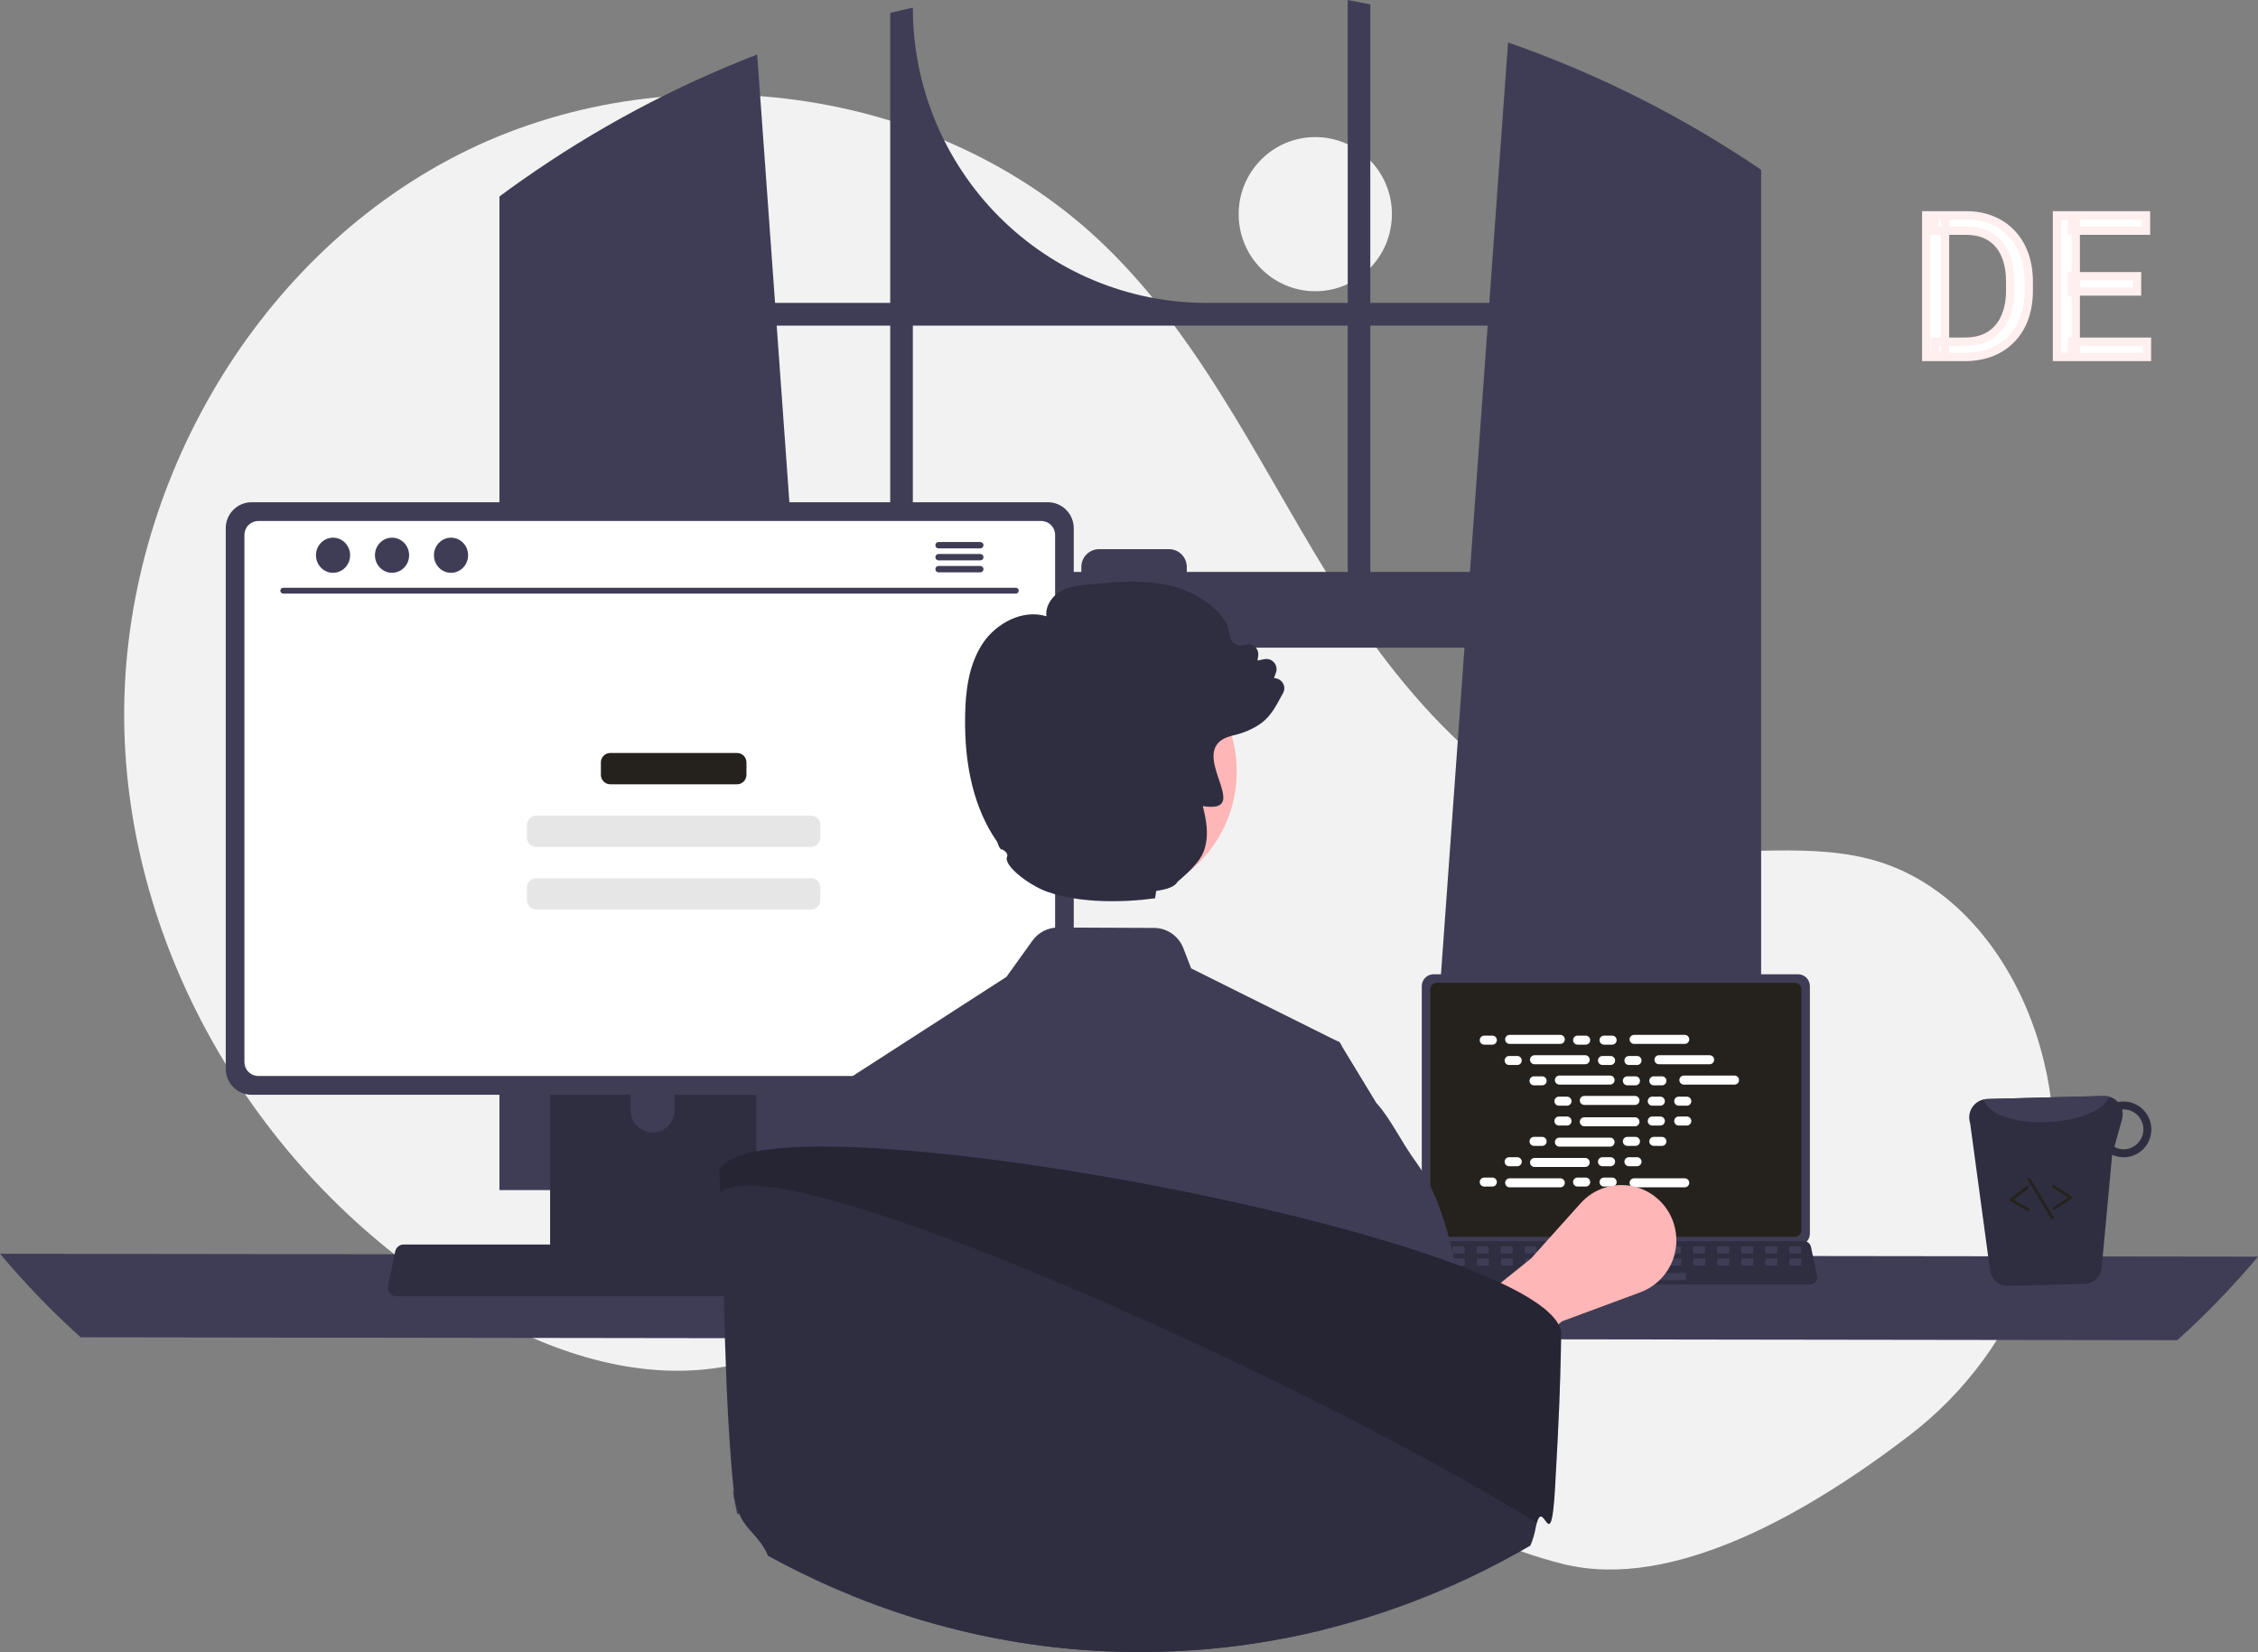 <svg width="544" height="398" viewBox="0 0 544 398" fill="none" xmlns="http://www.w3.org/2000/svg">
<rect x="0" y="0" width="544" height="398" fill="#808080" stroke="none"/>
<g clip-path="url(#clip0_185_283)">
<path d="M316.879 70.163C327.075 70.163 335.34 61.849 335.34 51.593C335.34 41.337 327.075 33.023 316.879 33.023C306.684 33.023 298.418 41.337 298.418 51.593C298.418 61.849 306.684 70.163 316.879 70.163Z" fill="#F2F2F2"/>
<path d="M460.084 345.765C487.524 324.741 500.63 289.412 492.425 255.711C492.221 254.873 492.006 254.038 491.779 253.204C486.34 233.2 472.882 214.187 453.269 207.795C436.8 202.428 418.824 206.555 401.643 204.421C367.916 200.231 341.768 172.78 323.37 144.039C304.972 115.297 290.832 83.125 266.384 59.381C226.087 20.242 160.351 11.815 110.388 37.292C60.425 62.768 28.599 119.29 29.956 175.621C31.314 231.953 64.558 285.809 112.837 314.384C130.572 324.881 151.085 332.317 171.5 329.715C189.214 327.457 205.308 317.883 222.939 315.04C250.657 310.571 278.199 323.178 302.174 337.869C326.148 352.56 349.306 369.973 376.55 376.783C403.003 383.396 435.777 364.388 460.084 345.765Z" fill="#F2F2F2"/>
<path d="M420.66 38.475C420.058 38.071 419.45 37.689 418.848 37.299C401.461 26.113 382.824 17.025 363.323 10.224L358.801 72.971H330.136V1.064C328.332 0.689 326.513 0.334 324.695 0V72.971H290.63C271.877 72.971 253.892 65.477 240.632 52.138C227.371 38.799 219.922 20.707 219.922 1.843V1.843C218.096 2.24 216.285 2.664 214.473 3.116V72.971H186.728L182.42 13.138C162.38 20.869 143.355 31.036 125.768 43.413C125.464 43.621 125.159 43.837 124.862 44.045C123.334 45.123 121.827 46.222 120.327 47.335V286.716H202.097L200.652 266.582L192.701 156.033H352.821L344.87 266.582L343.425 286.716H424.29V40.895C423.087 40.074 421.877 39.267 420.66 38.475ZM214.473 137.777H191.388L187.122 78.451H214.473V137.777ZM324.695 137.777H285.922V136.601C285.922 136.036 285.811 135.477 285.596 134.955C285.381 134.433 285.065 133.959 284.668 133.56C284.27 133.16 283.798 132.844 283.279 132.628C282.76 132.413 282.204 132.302 281.642 132.303H264.786C264.225 132.303 263.669 132.414 263.15 132.63C262.632 132.846 262.161 133.162 261.764 133.562C261.367 133.961 261.053 134.435 260.838 134.956C260.623 135.478 260.513 136.037 260.513 136.601V137.777H219.922V78.451H324.695V137.777ZM330.136 137.777V78.451H358.407L354.141 137.777H330.136Z" fill="#3F3D56"/>
<path d="M0 302.045C6.006 309.204 12.503 315.932 19.442 322.18L524.558 322.875C531.497 316.628 537.994 309.9 544 302.741L0 302.045Z" fill="#3F3D56"/>
<path d="M342.536 237.574V297.18C342.536 297.94 342.836 298.668 343.37 299.205C343.904 299.742 344.628 300.044 345.383 300.045H433.193C433.948 300.044 434.672 299.742 435.206 299.205C435.74 298.668 436.041 297.94 436.041 297.18V237.574C436.039 236.815 435.739 236.087 435.205 235.551C434.671 235.015 433.948 234.713 433.193 234.712H345.383C344.629 234.713 343.906 235.015 343.372 235.551C342.838 236.087 342.537 236.815 342.536 237.574Z" fill="#3F3D56"/>
<path d="M344.596 238.315V296.445C344.596 296.85 344.757 297.24 345.042 297.526C345.328 297.813 345.714 297.975 346.118 297.976H432.462C432.866 297.975 433.253 297.813 433.538 297.526C433.823 297.24 433.984 296.85 433.984 296.445V238.315C433.984 237.909 433.824 237.519 433.539 237.232C433.253 236.944 432.866 236.782 432.462 236.781H346.118C345.714 236.782 345.327 236.944 345.041 237.232C344.756 237.519 344.596 237.909 344.596 238.315Z" fill="#25221D"/>
<path d="M340.699 308.805C340.86 309.008 341.064 309.171 341.297 309.283C341.53 309.395 341.785 309.453 342.043 309.452H436.066C436.324 309.451 436.577 309.393 436.809 309.282C437.041 309.17 437.246 309.008 437.408 308.807C437.57 308.607 437.685 308.372 437.746 308.12C437.806 307.869 437.81 307.607 437.758 307.354L436.298 300.38C436.238 300.096 436.107 299.831 435.919 299.61C435.731 299.39 435.491 299.22 435.221 299.116C435.025 299.039 434.817 298.999 434.607 299H343.497C343.286 298.999 343.078 299.039 342.883 299.116C342.612 299.22 342.372 299.39 342.184 299.61C341.996 299.831 341.866 300.096 341.805 300.38L340.346 307.354C340.294 307.607 340.299 307.869 340.36 308.12C340.421 308.371 340.537 308.605 340.699 308.805Z" fill="#2F2E41"/>
<path d="M431.381 302.003H433.601C433.788 302.003 433.939 301.851 433.939 301.664V300.595C433.939 300.407 433.788 300.255 433.601 300.255H431.381C431.194 300.255 431.043 300.407 431.043 300.595V301.664C431.043 301.851 431.194 302.003 431.381 302.003Z" fill="#3F3D56"/>
<path d="M425.589 302.003H427.81C427.996 302.003 428.147 301.851 428.147 301.664V300.595C428.147 300.407 427.996 300.255 427.81 300.255H425.589C425.403 300.255 425.252 300.407 425.252 300.595V301.664C425.252 301.851 425.403 302.003 425.589 302.003Z" fill="#3F3D56"/>
<path d="M419.797 302.003H422.018C422.204 302.003 422.355 301.851 422.355 301.664V300.595C422.355 300.407 422.204 300.255 422.018 300.255H419.797C419.611 300.255 419.46 300.407 419.46 300.595V301.664C419.46 301.851 419.611 302.003 419.797 302.003Z" fill="#3F3D56"/>
<path d="M414.006 302.003H416.226C416.413 302.003 416.564 301.851 416.564 301.664V300.595C416.564 300.407 416.413 300.255 416.226 300.255H414.006C413.819 300.255 413.668 300.407 413.668 300.595V301.664C413.668 301.851 413.819 302.003 414.006 302.003Z" fill="#3F3D56"/>
<path d="M408.214 302.003H410.434C410.621 302.003 410.772 301.851 410.772 301.664V300.595C410.772 300.407 410.621 300.255 410.434 300.255H408.214C408.027 300.255 407.876 300.407 407.876 300.595V301.664C407.876 301.851 408.027 302.003 408.214 302.003Z" fill="#3F3D56"/>
<path d="M402.422 302.003H404.643C404.829 302.003 404.98 301.851 404.98 301.664V300.595C404.98 300.407 404.829 300.255 404.643 300.255H402.422C402.236 300.255 402.085 300.407 402.085 300.595V301.664C402.085 301.851 402.236 302.003 402.422 302.003Z" fill="#3F3D56"/>
<path d="M396.63 302.003H398.851C399.037 302.003 399.188 301.851 399.188 301.664V300.595C399.188 300.407 399.037 300.255 398.851 300.255H396.63C396.444 300.255 396.293 300.407 396.293 300.595V301.664C396.293 301.851 396.444 302.003 396.63 302.003Z" fill="#3F3D56"/>
<path d="M390.839 302.003H393.059C393.246 302.003 393.397 301.851 393.397 301.664V300.595C393.397 300.407 393.246 300.255 393.059 300.255H390.839C390.652 300.255 390.501 300.407 390.501 300.595V301.664C390.501 301.851 390.652 302.003 390.839 302.003Z" fill="#3F3D56"/>
<path d="M385.047 302.003H387.267C387.454 302.003 387.605 301.851 387.605 301.664V300.595C387.605 300.407 387.454 300.255 387.267 300.255H385.047C384.86 300.255 384.709 300.407 384.709 300.595V301.664C384.709 301.851 384.86 302.003 385.047 302.003Z" fill="#3F3D56"/>
<path d="M379.255 302.003H381.475C381.662 302.003 381.813 301.851 381.813 301.664V300.595C381.813 300.407 381.662 300.255 381.475 300.255H379.255C379.068 300.255 378.917 300.407 378.917 300.595V301.664C378.917 301.851 379.068 302.003 379.255 302.003Z" fill="#3F3D56"/>
<path d="M373.463 302.003H375.684C375.87 302.003 376.021 301.851 376.021 301.664V300.595C376.021 300.407 375.87 300.255 375.684 300.255H373.463C373.277 300.255 373.126 300.407 373.126 300.595V301.664C373.126 301.851 373.277 302.003 373.463 302.003Z" fill="#3F3D56"/>
<path d="M367.671 302.003H369.892C370.078 302.003 370.229 301.851 370.229 301.664V300.595C370.229 300.407 370.078 300.255 369.892 300.255H367.671C367.485 300.255 367.334 300.407 367.334 300.595V301.664C367.334 301.851 367.485 302.003 367.671 302.003Z" fill="#3F3D56"/>
<path d="M361.88 302.003H364.1C364.287 302.003 364.438 301.851 364.438 301.664V300.595C364.438 300.407 364.287 300.255 364.1 300.255H361.88C361.693 300.255 361.542 300.407 361.542 300.595V301.664C361.542 301.851 361.693 302.003 361.88 302.003Z" fill="#3F3D56"/>
<path d="M356.088 302.003H358.308C358.495 302.003 358.646 301.851 358.646 301.664V300.595C358.646 300.407 358.495 300.255 358.308 300.255H356.088C355.901 300.255 355.75 300.407 355.75 300.595V301.664C355.75 301.851 355.901 302.003 356.088 302.003Z" fill="#3F3D56"/>
<path d="M350.296 302.003H352.517C352.703 302.003 352.854 301.851 352.854 301.664V300.595C352.854 300.407 352.703 300.255 352.517 300.255H350.296C350.11 300.255 349.959 300.407 349.959 300.595V301.664C349.959 301.851 350.11 302.003 350.296 302.003Z" fill="#3F3D56"/>
<path d="M344.504 302.003H346.725C346.911 302.003 347.062 301.851 347.062 301.664V300.595C347.062 300.407 346.911 300.255 346.725 300.255H344.504C344.318 300.255 344.167 300.407 344.167 300.595V301.664C344.167 301.851 344.318 302.003 344.504 302.003Z" fill="#3F3D56"/>
<path d="M431.449 304.916H433.67C433.856 304.916 434.007 304.764 434.007 304.577V303.508C434.007 303.32 433.856 303.168 433.67 303.168H431.449C431.263 303.168 431.111 303.32 431.111 303.508V304.577C431.111 304.764 431.263 304.916 431.449 304.916Z" fill="#3F3D56"/>
<path d="M425.657 304.916H427.878C428.065 304.916 428.216 304.764 428.216 304.577V303.508C428.216 303.32 428.065 303.168 427.878 303.168H425.657C425.471 303.168 425.32 303.32 425.32 303.508V304.577C425.32 304.764 425.471 304.916 425.657 304.916Z" fill="#3F3D56"/>
<path d="M419.865 304.916H422.086C422.273 304.916 422.424 304.764 422.424 304.577V303.508C422.424 303.32 422.273 303.168 422.086 303.168H419.865C419.679 303.168 419.528 303.32 419.528 303.508V304.577C419.528 304.764 419.679 304.916 419.865 304.916Z" fill="#3F3D56"/>
<path d="M414.074 304.916H416.295C416.481 304.916 416.632 304.764 416.632 304.577V303.508C416.632 303.32 416.481 303.168 416.295 303.168H414.074C413.888 303.168 413.736 303.32 413.736 303.508V304.577C413.736 304.764 413.888 304.916 414.074 304.916Z" fill="#3F3D56"/>
<path d="M408.282 304.916H410.503C410.689 304.916 410.84 304.764 410.84 304.577V303.508C410.84 303.32 410.689 303.168 410.503 303.168H408.282C408.096 303.168 407.944 303.32 407.944 303.508V304.577C407.944 304.764 408.096 304.916 408.282 304.916Z" fill="#3F3D56"/>
<path d="M402.49 304.916H404.711C404.898 304.916 405.049 304.764 405.049 304.577V303.508C405.049 303.32 404.898 303.168 404.711 303.168H402.49C402.304 303.168 402.153 303.32 402.153 303.508V304.577C402.153 304.764 402.304 304.916 402.49 304.916Z" fill="#3F3D56"/>
<path d="M396.698 304.916H398.919C399.106 304.916 399.257 304.764 399.257 304.577V303.508C399.257 303.32 399.106 303.168 398.919 303.168H396.698C396.512 303.168 396.361 303.32 396.361 303.508V304.577C396.361 304.764 396.512 304.916 396.698 304.916Z" fill="#3F3D56"/>
<path d="M390.907 304.916H393.128C393.314 304.916 393.465 304.764 393.465 304.577V303.508C393.465 303.32 393.314 303.168 393.128 303.168H390.907C390.721 303.168 390.569 303.32 390.569 303.508V304.577C390.569 304.764 390.721 304.916 390.907 304.916Z" fill="#3F3D56"/>
<path d="M385.115 304.916H387.336C387.522 304.916 387.673 304.764 387.673 304.577V303.508C387.673 303.32 387.522 303.168 387.336 303.168H385.115C384.929 303.168 384.777 303.32 384.777 303.508V304.577C384.777 304.764 384.929 304.916 385.115 304.916Z" fill="#3F3D56"/>
<path d="M379.323 304.916H381.544C381.731 304.916 381.882 304.764 381.882 304.577V303.508C381.882 303.32 381.731 303.168 381.544 303.168H379.323C379.137 303.168 378.986 303.32 378.986 303.508V304.577C378.986 304.764 379.137 304.916 379.323 304.916Z" fill="#3F3D56"/>
<path d="M373.532 304.916H375.752C375.939 304.916 376.09 304.764 376.09 304.577V303.508C376.09 303.32 375.939 303.168 375.752 303.168H373.532C373.345 303.168 373.194 303.32 373.194 303.508V304.577C373.194 304.764 373.345 304.916 373.532 304.916Z" fill="#3F3D56"/>
<path d="M367.74 304.916H369.961C370.147 304.916 370.298 304.764 370.298 304.577V303.508C370.298 303.32 370.147 303.168 369.961 303.168H367.74C367.554 303.168 367.402 303.32 367.402 303.508V304.577C367.402 304.764 367.554 304.916 367.74 304.916Z" fill="#3F3D56"/>
<path d="M361.948 304.916H364.169C364.355 304.916 364.506 304.764 364.506 304.577V303.508C364.506 303.32 364.355 303.168 364.169 303.168H361.948C361.762 303.168 361.61 303.32 361.61 303.508V304.577C361.61 304.764 361.762 304.916 361.948 304.916Z" fill="#3F3D56"/>
<path d="M356.156 304.916H358.377C358.564 304.916 358.715 304.764 358.715 304.577V303.508C358.715 303.32 358.564 303.168 358.377 303.168H356.156C355.97 303.168 355.819 303.32 355.819 303.508V304.577C355.819 304.764 355.97 304.916 356.156 304.916Z" fill="#3F3D56"/>
<path d="M350.364 304.916H352.585C352.772 304.916 352.923 304.764 352.923 304.577V303.508C352.923 303.32 352.772 303.168 352.585 303.168H350.364C350.178 303.168 350.027 303.32 350.027 303.508V304.577C350.027 304.764 350.178 304.916 350.364 304.916Z" fill="#3F3D56"/>
<path d="M344.572 304.916H346.793C346.98 304.916 347.131 304.764 347.131 304.577V303.508C347.131 303.32 346.98 303.168 346.793 303.168H344.572C344.386 303.168 344.235 303.32 344.235 303.508V304.577C344.235 304.764 344.386 304.916 344.572 304.916Z" fill="#3F3D56"/>
<path d="M383.378 308.412H405.87C406.056 308.412 406.207 308.26 406.207 308.072V307.004C406.207 306.816 406.056 306.664 405.87 306.664H383.378C383.191 306.664 383.04 306.816 383.04 307.004V308.072C383.04 308.26 383.191 308.412 383.378 308.412Z" fill="#3F3D56"/>
<path d="M359.548 249.498H357.582C356.986 249.498 356.502 249.984 356.502 250.584C356.502 251.184 356.986 251.67 357.582 251.67H359.548C360.144 251.67 360.627 251.184 360.627 250.584C360.627 249.984 360.144 249.498 359.548 249.498Z" fill="white"/>
<path d="M382.034 249.498H380.068C379.472 249.498 378.989 249.984 378.989 250.584C378.989 251.184 379.472 251.67 380.068 251.67H382.034C382.63 251.67 383.114 251.184 383.114 250.584C383.114 249.984 382.63 249.498 382.034 249.498Z" fill="white"/>
<path d="M388.405 249.498H386.439C385.843 249.498 385.36 249.984 385.36 250.584C385.36 251.184 385.843 251.67 386.439 251.67H388.405C389.001 251.67 389.485 251.184 389.485 250.584C389.485 249.984 389.001 249.498 388.405 249.498Z" fill="white"/>
<path d="M375.918 249.317H363.698C363.102 249.317 362.619 249.803 362.619 250.403C362.619 251.003 363.102 251.489 363.698 251.489H375.918C376.514 251.489 376.997 251.003 376.997 250.403C376.997 249.803 376.514 249.317 375.918 249.317Z" fill="white"/>
<path d="M405.899 249.317H393.679C393.083 249.317 392.6 249.803 392.6 250.403C392.6 251.003 393.083 251.489 393.679 251.489H405.899C406.495 251.489 406.978 251.003 406.978 250.403C406.978 249.803 406.495 249.317 405.899 249.317Z" fill="white"/>
<path d="M365.544 254.399H363.578C362.982 254.399 362.499 254.885 362.499 255.485C362.499 256.085 362.982 256.571 363.578 256.571H365.544C366.141 256.571 366.624 256.085 366.624 255.485C366.624 254.885 366.141 254.399 365.544 254.399Z" fill="white"/>
<path d="M388.03 254.399H386.064C385.468 254.399 384.985 254.885 384.985 255.485C384.985 256.085 385.468 256.571 386.064 256.571H388.03C388.626 256.571 389.11 256.085 389.11 255.485C389.11 254.885 388.626 254.399 388.03 254.399Z" fill="white"/>
<path d="M394.401 254.399H392.435C391.839 254.399 391.356 254.885 391.356 255.485C391.356 256.085 391.839 256.571 392.435 256.571H394.401C394.997 256.571 395.481 256.085 395.481 255.485C395.481 254.885 394.997 254.399 394.401 254.399Z" fill="white"/>
<path d="M381.914 254.218H369.695C369.098 254.218 368.615 254.704 368.615 255.304C368.615 255.903 369.098 256.39 369.695 256.39H381.914C382.51 256.39 382.993 255.903 382.993 255.304C382.993 254.704 382.51 254.218 381.914 254.218Z" fill="white"/>
<path d="M411.896 254.218H399.676C399.08 254.218 398.597 254.704 398.597 255.304C398.597 255.903 399.08 256.39 399.676 256.39H411.896C412.492 256.39 412.975 255.903 412.975 255.304C412.975 254.704 412.492 254.218 411.896 254.218Z" fill="white"/>
<path d="M371.541 259.3H369.574C368.978 259.3 368.495 259.786 368.495 260.386C368.495 260.985 368.978 261.471 369.574 261.471H371.541C372.137 261.471 372.62 260.985 372.62 260.386C372.62 259.786 372.137 259.3 371.541 259.3Z" fill="white"/>
<path d="M394.027 259.3H392.061C391.465 259.3 390.981 259.786 390.981 260.386C390.981 260.985 391.465 261.471 392.061 261.471H394.027C394.623 261.471 395.106 260.985 395.106 260.386C395.106 259.786 394.623 259.3 394.027 259.3Z" fill="white"/>
<path d="M400.398 259.3H398.432C397.836 259.3 397.353 259.786 397.353 260.386C397.353 260.985 397.836 261.471 398.432 261.471H400.398C400.994 261.471 401.477 260.985 401.477 260.386C401.477 259.786 400.994 259.3 400.398 259.3Z" fill="white"/>
<path d="M387.91 259.119H375.691C375.095 259.119 374.611 259.605 374.611 260.205C374.611 260.804 375.095 261.291 375.691 261.291H387.91C388.506 261.291 388.99 260.804 388.99 260.205C388.99 259.605 388.506 259.119 387.91 259.119Z" fill="white"/>
<path d="M417.892 259.119H405.672C405.076 259.119 404.593 259.605 404.593 260.205C404.593 260.804 405.076 261.291 405.672 261.291H417.892C418.488 261.291 418.971 260.804 418.971 260.205C418.971 259.605 418.488 259.119 417.892 259.119Z" fill="white"/>
<path d="M377.537 264.201H375.571C374.974 264.201 374.491 264.687 374.491 265.287C374.491 265.886 374.974 266.372 375.571 266.372H377.537C378.133 266.372 378.616 265.886 378.616 265.287C378.616 264.687 378.133 264.201 377.537 264.201Z" fill="white"/>
<path d="M400.023 264.201H398.057C397.461 264.201 396.978 264.687 396.978 265.287C396.978 265.886 397.461 266.372 398.057 266.372H400.023C400.619 266.372 401.102 265.886 401.102 265.287C401.102 264.687 400.619 264.201 400.023 264.201Z" fill="white"/>
<path d="M406.394 264.201H404.428C403.832 264.201 403.349 264.687 403.349 265.287C403.349 265.886 403.832 266.372 404.428 266.372H406.394C406.99 266.372 407.473 265.886 407.473 265.287C407.473 264.687 406.99 264.201 406.394 264.201Z" fill="white"/>
<path d="M393.907 264.02H381.687C381.091 264.02 380.608 264.506 380.608 265.106C380.608 265.705 381.091 266.191 381.687 266.191H393.907C394.503 266.191 394.986 265.705 394.986 265.106C394.986 264.506 394.503 264.02 393.907 264.02Z" fill="white"/>
<path d="M382.034 283.689H380.068C379.472 283.689 378.989 284.175 378.989 284.775C378.989 285.374 379.472 285.86 380.068 285.86H382.034C382.63 285.86 383.114 285.374 383.114 284.775C383.114 284.175 382.63 283.689 382.034 283.689Z" fill="white"/>
<path d="M388.405 283.689H386.439C385.843 283.689 385.36 284.175 385.36 284.775C385.36 285.374 385.843 285.86 386.439 285.86H388.405C389.001 285.86 389.485 285.374 389.485 284.775C389.485 284.175 389.001 283.689 388.405 283.689Z" fill="white"/>
<path d="M405.899 283.87H393.679C393.083 283.87 392.6 284.356 392.6 284.956C392.6 285.555 393.083 286.041 393.679 286.041H405.899C406.495 286.041 406.978 285.555 406.978 284.956C406.978 284.356 406.495 283.87 405.899 283.87Z" fill="white"/>
<path d="M359.548 283.689H357.582C356.986 283.689 356.502 284.175 356.502 284.775C356.502 285.374 356.986 285.86 357.582 285.86H359.548C360.144 285.86 360.627 285.374 360.627 284.775C360.627 284.175 360.144 283.689 359.548 283.689Z" fill="white"/>
<path d="M375.918 283.87H363.698C363.102 283.87 362.619 284.356 362.619 284.956C362.619 285.555 363.102 286.041 363.698 286.041H375.918C376.514 286.041 376.997 285.555 376.997 284.956C376.997 284.356 376.514 283.87 375.918 283.87Z" fill="white"/>
<path d="M365.544 278.788H363.578C362.982 278.788 362.499 279.274 362.499 279.874C362.499 280.473 362.982 280.96 363.578 280.96H365.544C366.141 280.96 366.624 280.473 366.624 279.874C366.624 279.274 366.141 278.788 365.544 278.788Z" fill="white"/>
<path d="M388.03 278.788H386.064C385.468 278.788 384.985 279.274 384.985 279.874C384.985 280.473 385.468 280.96 386.064 280.96H388.03C388.626 280.96 389.11 280.473 389.11 279.874C389.11 279.274 388.626 278.788 388.03 278.788Z" fill="white"/>
<path d="M394.401 278.788H392.435C391.839 278.788 391.356 279.274 391.356 279.874C391.356 280.473 391.839 280.96 392.435 280.96H394.401C394.997 280.96 395.481 280.473 395.481 279.874C395.481 279.274 394.997 278.788 394.401 278.788Z" fill="white"/>
<path d="M381.914 278.969H369.695C369.098 278.969 368.615 279.455 368.615 280.055C368.615 280.654 369.098 281.141 369.695 281.141H381.914C382.51 281.141 382.993 280.654 382.993 280.055C382.993 279.455 382.51 278.969 381.914 278.969Z" fill="white"/>
<path d="M371.541 273.887H369.574C368.978 273.887 368.495 274.373 368.495 274.973C368.495 275.573 368.978 276.059 369.574 276.059H371.541C372.137 276.059 372.62 275.573 372.62 274.973C372.62 274.373 372.137 273.887 371.541 273.887Z" fill="white"/>
<path d="M394.027 273.887H392.061C391.465 273.887 390.981 274.373 390.981 274.973C390.981 275.573 391.465 276.059 392.061 276.059H394.027C394.623 276.059 395.106 275.573 395.106 274.973C395.106 274.373 394.623 273.887 394.027 273.887Z" fill="white"/>
<path d="M400.398 273.887H398.432C397.836 273.887 397.353 274.373 397.353 274.973C397.353 275.573 397.836 276.059 398.432 276.059H400.398C400.994 276.059 401.477 275.573 401.477 274.973C401.477 274.373 400.994 273.887 400.398 273.887Z" fill="white"/>
<path d="M387.91 274.068H375.691C375.095 274.068 374.611 274.554 374.611 275.154C374.611 275.754 375.095 276.24 375.691 276.24H387.91C388.506 276.24 388.99 275.754 388.99 275.154C388.99 274.554 388.506 274.068 387.91 274.068Z" fill="white"/>
<path d="M377.537 268.986H375.571C374.974 268.986 374.491 269.472 374.491 270.072C374.491 270.672 374.974 271.158 375.571 271.158H377.537C378.133 271.158 378.616 270.672 378.616 270.072C378.616 269.472 378.133 268.986 377.537 268.986Z" fill="white"/>
<path d="M400.023 268.986H398.057C397.461 268.986 396.978 269.472 396.978 270.072C396.978 270.672 397.461 271.158 398.057 271.158H400.023C400.619 271.158 401.102 270.672 401.102 270.072C401.102 269.472 400.619 268.986 400.023 268.986Z" fill="white"/>
<path d="M406.394 268.986H404.428C403.832 268.986 403.349 269.472 403.349 270.072C403.349 270.672 403.832 271.158 404.428 271.158H406.394C406.99 271.158 407.473 270.672 407.473 270.072C407.473 269.472 406.99 268.986 406.394 268.986Z" fill="white"/>
<path d="M393.907 269.167H381.687C381.091 269.167 380.608 269.653 380.608 270.253C380.608 270.853 381.091 271.339 381.687 271.339H393.907C394.503 271.339 394.986 270.853 394.986 270.253C394.986 269.653 394.503 269.167 393.907 269.167Z" fill="white"/>
<path d="M349.095 341.126L339.865 326.45L368.836 303.218L380.794 289.892C382.347 288.16 384.325 286.87 386.53 286.148C388.735 285.427 391.09 285.3 393.358 285.781C395.627 286.261 397.731 287.333 399.459 288.887C401.187 290.442 402.48 292.426 403.207 294.641C404.285 297.922 404.053 301.497 402.561 304.61C401.068 307.723 398.432 310.131 395.208 311.326L376.299 318.333L349.095 341.126Z" fill="#FFB6B6"/>
<path d="M132.533 234.715V306.044H182.209V234.715C182.21 234.202 182.047 233.702 181.745 233.289C181.442 232.876 181.016 232.571 180.529 232.42C180.299 232.343 180.059 232.306 179.817 232.308H134.932C134.617 232.308 134.306 232.37 134.015 232.49C133.724 232.611 133.459 232.788 133.236 233.012C133.014 233.235 132.837 233.5 132.716 233.793C132.595 234.085 132.533 234.398 132.533 234.715ZM151.919 259.224C151.932 257.818 152.497 256.474 153.49 255.484C154.483 254.494 155.824 253.939 157.222 253.939C158.62 253.939 159.962 254.494 160.955 255.484C161.948 256.474 162.512 257.818 162.525 259.224V267.5C162.518 268.91 161.956 270.26 160.962 271.255C159.969 272.249 158.624 272.808 157.222 272.808C155.82 272.808 154.476 272.249 153.482 271.255C152.488 270.26 151.926 268.91 151.919 267.5V259.224Z" fill="#2F2E41"/>
<path d="M132.38 303.763V310.642C132.381 310.998 132.522 311.339 132.772 311.592C133.022 311.845 133.361 311.988 133.715 311.991H181.027C181.381 311.989 181.721 311.846 181.971 311.593C182.221 311.34 182.361 310.998 182.361 310.642V303.763H132.38Z" fill="#3F3D56"/>
<path d="M54.385 127.248V257.485C54.386 259.145 55.042 260.736 56.209 261.91C57.375 263.083 58.957 263.743 60.607 263.745H252.468C254.118 263.743 255.7 263.083 256.867 261.91C258.033 260.736 258.689 259.145 258.691 257.485V127.248C258.687 125.589 258.03 124 256.863 122.828C255.697 121.656 254.117 120.997 252.468 120.995H60.607C58.959 120.997 57.378 121.656 56.212 122.828C55.046 124 54.389 125.589 54.385 127.248Z" fill="#3F3D56"/>
<path d="M58.886 128.868V255.879C58.887 256.765 59.238 257.615 59.861 258.242C60.485 258.869 61.33 259.222 62.211 259.224H250.871C251.753 259.222 252.598 258.869 253.221 258.242C253.844 257.615 254.195 256.765 254.197 255.879V128.868C254.197 127.98 253.846 127.129 253.223 126.5C252.6 125.872 251.754 125.518 250.871 125.516H62.211C61.329 125.518 60.483 125.872 59.859 126.5C59.236 127.129 58.886 127.98 58.886 128.868Z" fill="white"/>
<path d="M93.898 311.525C94.09 311.767 94.334 311.962 94.612 312.096C94.89 312.23 95.194 312.298 95.502 312.297H207.742C208.049 312.296 208.352 312.227 208.629 312.094C208.906 311.961 209.15 311.768 209.344 311.528C209.537 311.288 209.675 311.008 209.747 310.708C209.819 310.408 209.824 310.095 209.761 309.793L208.019 301.468C207.947 301.128 207.791 300.813 207.567 300.549C207.342 300.285 207.055 300.082 206.733 299.959C206.499 299.867 206.251 299.819 206 299.82H97.237C96.987 299.819 96.738 299.867 96.504 299.959C96.182 300.082 95.895 300.285 95.671 300.549C95.446 300.813 95.291 301.128 95.219 301.468L93.476 309.793C93.414 310.095 93.42 310.407 93.493 310.707C93.566 311.006 93.704 311.286 93.898 311.525Z" fill="#2F2E41"/>
<path d="M244.749 143.012H68.22C68.037 143.008 67.862 142.932 67.734 142.8C67.606 142.668 67.534 142.491 67.534 142.306C67.534 142.121 67.606 141.944 67.734 141.812C67.862 141.68 68.037 141.604 68.22 141.6H244.749C244.932 141.604 245.107 141.68 245.235 141.812C245.363 141.944 245.435 142.121 245.435 142.306C245.435 142.491 245.363 142.668 245.235 142.8C245.107 142.932 244.932 143.008 244.749 143.012Z" fill="#3F3D56"/>
<path d="M80.237 137.994C82.509 137.994 84.351 136.1 84.351 133.764C84.351 131.427 82.509 129.533 80.237 129.533C77.965 129.533 76.123 131.427 76.123 133.764C76.123 136.1 77.965 137.994 80.237 137.994Z" fill="#3F3D56"/>
<path d="M94.449 137.994C96.721 137.994 98.563 136.1 98.563 133.764C98.563 131.427 96.721 129.533 94.449 129.533C92.177 129.533 90.335 131.427 90.335 133.764C90.335 136.1 92.177 137.994 94.449 137.994Z" fill="#3F3D56"/>
<path d="M108.661 137.994C110.934 137.994 112.775 136.1 112.775 133.764C112.775 131.427 110.934 129.533 108.661 129.533C106.389 129.533 104.547 131.427 104.547 133.764C104.547 136.1 106.389 137.994 108.661 137.994Z" fill="#3F3D56"/>
<path d="M236.19 130.579H226.096C225.896 130.584 225.707 130.667 225.567 130.81C225.428 130.954 225.35 131.147 225.35 131.347C225.35 131.548 225.428 131.741 225.567 131.885C225.707 132.028 225.896 132.111 226.096 132.116H236.19C236.391 132.113 236.583 132.031 236.724 131.887C236.865 131.743 236.944 131.549 236.944 131.347C236.944 131.146 236.865 130.952 236.724 130.808C236.583 130.664 236.391 130.582 236.19 130.579Z" fill="#3F3D56"/>
<path d="M236.19 133.465H226.096C225.896 133.47 225.706 133.553 225.567 133.696C225.427 133.84 225.349 134.033 225.349 134.234C225.349 134.435 225.427 134.628 225.567 134.771C225.706 134.915 225.896 134.998 226.096 135.002H236.19C236.391 135 236.583 134.918 236.725 134.774C236.866 134.63 236.945 134.436 236.945 134.234C236.945 134.032 236.866 133.838 236.725 133.694C236.583 133.55 236.391 133.468 236.19 133.465Z" fill="#3F3D56"/>
<path d="M236.19 136.352H226.096C225.896 136.356 225.707 136.439 225.567 136.583C225.428 136.727 225.35 136.919 225.35 137.12C225.35 137.321 225.428 137.514 225.567 137.657C225.707 137.801 225.896 137.884 226.096 137.889H236.19C236.391 137.886 236.583 137.804 236.724 137.66C236.865 137.516 236.944 137.322 236.944 137.12C236.944 136.918 236.865 136.724 236.724 136.58C236.583 136.437 236.391 136.354 236.19 136.352Z" fill="#3F3D56"/>
<path d="M479.546 306.782C479.85 307.674 480.428 308.446 481.196 308.987C481.964 309.529 482.883 309.811 483.82 309.794L502.137 309.32C503.081 309.301 503.994 308.976 504.74 308.392C505.485 307.808 506.022 306.998 506.272 306.081L508.864 278.201C509.783 278.62 510.784 278.827 511.794 278.806C512.671 278.784 513.535 278.589 514.336 278.23C515.138 277.872 515.862 277.359 516.467 276.72C517.071 276.08 517.544 275.327 517.86 274.504C518.175 273.68 518.326 272.803 518.304 271.92C518.282 271.038 518.087 270.169 517.731 269.363C517.375 268.556 516.865 267.828 516.229 267.22C515.594 266.612 514.845 266.136 514.027 265.819C513.208 265.502 512.335 265.35 511.459 265.372C511.055 265.37 510.653 265.413 510.258 265.497C509.829 265.03 509.308 264.659 508.727 264.407C508.147 264.155 507.52 264.028 506.888 264.035L478.714 264.767C478.48 264.775 478.248 264.804 478.019 264.853C477.401 264.969 476.815 265.217 476.3 265.58C475.785 265.943 475.354 266.412 475.035 266.957C474.715 267.501 474.516 268.108 474.449 268.737C474.383 269.366 474.451 270.001 474.65 270.601L479.546 306.782ZM509.395 276.308L511.24 269.664C511.449 268.896 511.454 268.087 511.254 267.317C511.343 267.317 511.422 267.274 511.512 267.274C512.776 267.247 514 267.727 514.914 268.606C515.828 269.486 516.357 270.694 516.387 271.966C516.417 273.238 515.944 274.47 515.072 275.392C514.2 276.314 513 276.85 511.735 276.883C510.918 276.909 510.109 276.71 509.395 276.308Z" fill="#2F2E41"/>
<path d="M478.019 264.853C478.619 268.306 485.368 270.733 493.483 270.311C500.945 269.965 507.046 267.33 508.164 264.206C507.75 264.083 507.32 264.025 506.888 264.035L478.714 264.767C478.48 264.775 478.248 264.804 478.019 264.853Z" fill="#3F3D56"/>
<path d="M494.97 291.461C495.007 291.452 495.042 291.436 495.074 291.415L499.052 288.796C499.1 288.765 499.139 288.722 499.167 288.671C499.194 288.62 499.208 288.563 499.208 288.506C499.208 288.448 499.194 288.391 499.167 288.34C499.139 288.289 499.1 288.246 499.052 288.215L494.918 285.491C494.88 285.465 494.837 285.448 494.792 285.439C494.748 285.431 494.702 285.431 494.657 285.44C494.613 285.449 494.57 285.467 494.533 285.493C494.495 285.519 494.463 285.552 494.438 285.59C494.413 285.628 494.396 285.671 494.387 285.716C494.379 285.761 494.379 285.807 494.389 285.852C494.398 285.897 494.416 285.939 494.442 285.977C494.468 286.015 494.501 286.047 494.539 286.072L498.231 288.505L494.696 290.833C494.627 290.878 494.577 290.946 494.553 291.025C494.53 291.104 494.535 291.189 494.568 291.264C494.601 291.34 494.66 291.401 494.733 291.437C494.806 291.473 494.89 291.482 494.97 291.461H494.97Z" fill="#25221D"/>
<path d="M488.687 291.753C488.754 291.736 488.814 291.699 488.86 291.648C488.906 291.596 488.936 291.532 488.945 291.463C488.954 291.395 488.943 291.325 488.913 291.262C488.882 291.2 488.834 291.149 488.774 291.114L485.108 289L488.652 286.352C488.688 286.325 488.719 286.29 488.742 286.251C488.765 286.212 488.781 286.169 488.787 286.124C488.794 286.078 488.792 286.032 488.781 285.988C488.77 285.944 488.75 285.902 488.723 285.866C488.696 285.829 488.662 285.798 488.623 285.775C488.584 285.751 488.541 285.736 488.496 285.729C488.451 285.722 488.405 285.725 488.361 285.736C488.317 285.747 488.276 285.767 488.24 285.794L484.272 288.759C484.226 288.793 484.189 288.838 484.165 288.891C484.141 288.943 484.13 289 484.133 289.058C484.136 289.116 484.154 289.172 484.184 289.221C484.214 289.27 484.256 289.31 484.306 289.339L488.43 291.717C488.508 291.762 488.6 291.775 488.687 291.753Z" fill="#25221D"/>
<path d="M494.574 293.756C494.607 293.748 494.639 293.735 494.669 293.716C494.707 293.693 494.741 293.661 494.768 293.624C494.795 293.588 494.814 293.546 494.825 293.501C494.836 293.457 494.838 293.411 494.831 293.366C494.824 293.321 494.808 293.277 494.784 293.238L489.146 283.913C489.098 283.834 489.021 283.778 488.932 283.756C488.843 283.735 488.749 283.749 488.671 283.797C488.593 283.845 488.536 283.923 488.515 284.012C488.493 284.102 488.508 284.196 488.555 284.275L494.194 293.6C494.232 293.664 494.29 293.713 494.358 293.741C494.427 293.769 494.502 293.775 494.574 293.756Z" fill="#25221D"/>
<path d="M177.577 181.403H147.023C145.777 181.403 144.767 182.419 144.767 183.673V186.676C144.767 187.93 145.777 188.946 147.023 188.946H177.577C178.823 188.946 179.833 187.93 179.833 186.676V183.673C179.833 182.419 178.823 181.403 177.577 181.403Z" fill="#25221D"/>
<path d="M195.386 196.489H129.214C127.968 196.489 126.958 197.505 126.958 198.759V201.762C126.958 203.016 127.968 204.032 129.214 204.032H195.386C196.632 204.032 197.643 203.016 197.643 201.762V198.759C197.643 197.505 196.632 196.489 195.386 196.489Z" fill="#E6E6E6"/>
<path d="M195.386 211.575H129.214C127.968 211.575 126.958 212.592 126.958 213.845V216.848C126.958 218.102 127.968 219.118 129.214 219.118H195.386C196.632 219.118 197.643 218.102 197.643 216.848V213.845C197.643 212.592 196.632 211.575 195.386 211.575Z" fill="#E6E6E6"/>
<path d="M200.995 262.093L201.145 262.569L201.153 262.585L205.664 276.382L210.854 292.282L220.618 322.161L220.713 326.802V326.818L221.439 364.155L219.427 369.217L221.691 377.516C221.691 377.516 220.65 364.971 215.066 372.175C211.903 376.269 208.204 380.458 205.167 384.385C209.592 386.186 214.088 387.816 218.654 389.273C219.64 389.59 220.634 389.892 221.628 390.193C221.841 390.257 222.054 390.32 222.267 390.383C237.405 394.887 253.054 397.417 268.833 397.913C269.653 397.937 270.457 397.952 271.238 397.968C271.514 397.976 271.782 397.984 272.051 397.984C272.934 397.992 273.809 398 274.693 398C276.475 398 278.25 397.974 280.017 397.921C293.093 397.55 306.093 395.781 318.798 392.645C318.711 387.369 318.474 381.204 318.135 374.619C317.977 371.39 314.436 367.891 314.223 364.511C314.073 361.972 317.252 359.584 317.086 357.005C316.014 341.13 314.673 347.224 313.679 335.982C313.576 334.879 313.482 333.824 313.395 332.816C312.756 325.596 312.314 321.082 312.314 321.082L316.558 294.178L323.222 251.937L322.71 251.089L322.134 250.803L286.981 233.301L285.072 228.382C284.516 226.964 283.551 225.747 282.302 224.886C281.052 224.025 279.575 223.56 278.061 223.55L254.904 223.455C253.702 223.449 252.516 223.732 251.445 224.28C250.374 224.828 249.448 225.625 248.744 226.604L242.474 235.34L200.995 262.093Z" fill="#3F3D56"/>
<path d="M225.958 315.512L220.713 326.802L217.132 334.514L210.973 366.956L207.889 370.248L205.246 358.592L177.592 364.769C176.685 359.699 177.35 364.94 176.79 359.379C176.947 359.22 177.113 359.061 177.279 358.903C177.72 358.49 178.091 358.101 178.083 357.728C177.768 338.544 178.714 305.896 186.617 286.117C187.855 282.887 189.487 279.825 191.475 277.001C191.633 276.786 191.783 276.572 191.933 276.358C195.577 271.225 197.88 266.171 201.145 262.577V262.569C201.165 262.552 201.184 262.534 201.2 262.513C201.212 262.507 201.223 262.499 201.232 262.49L223.663 250.525L224.625 277.723L225.311 297.272L225.958 315.512Z" fill="#3F3D56"/>
<path d="M306.84 318.719L313.392 332.82L315.679 337.731L321.837 370.169L324.911 373.454L327.559 361.801L328.803 361.544L351.245 356.869L357.786 377.766C359.26 375.295 359.841 372.387 359.43 369.535C359.019 366.683 357.642 364.062 355.531 362.113C355.084 361.707 354.712 361.311 354.723 360.936C355.095 338.372 353.723 297.171 341.332 280.214C337.397 274.832 335.036 269.472 331.6 265.727C331.59 265.717 331.59 265.706 331.579 265.706L323.219 251.937L322.709 251.091L322.135 250.802L306.84 318.719Z" fill="#3F3D56"/>
<path d="M267.151 216.825C284.165 216.825 297.958 202.951 297.958 185.836C297.958 168.72 284.165 154.846 267.151 154.846C250.137 154.846 236.344 168.72 236.344 185.836C236.344 202.951 250.137 216.825 267.151 216.825Z" fill="#FFB6B6"/>
<path d="M308.791 164.189C308.552 163.933 308.264 163.727 307.944 163.585C307.625 163.443 307.28 163.367 306.931 163.362L307.394 162.068C307.545 161.661 307.586 161.22 307.512 160.791C307.438 160.363 307.253 159.962 306.974 159.629C306.696 159.297 306.334 159.044 305.927 158.899C305.519 158.753 305.081 158.718 304.656 158.799L302.969 159.126L303.128 157.992C303.189 157.57 303.14 157.139 302.985 156.742C302.83 156.345 302.575 155.995 302.245 155.727C301.915 155.459 301.522 155.282 301.103 155.213C300.684 155.145 300.255 155.187 299.858 155.336C299.496 155.479 299.107 155.539 298.72 155.511C298.332 155.483 297.955 155.369 297.618 155.176C297.278 154.989 296.984 154.729 296.755 154.416C296.525 154.102 296.367 153.742 296.29 153.36L295.703 150.509L295.64 150.356C292.778 145.557 287.274 142.066 280.54 140.786C274.546 139.638 268.399 140.223 262.474 140.772C260.124 140.995 257.469 141.245 255.256 142.608C253.376 143.777 251.785 146.113 252.11 148.471C246.268 146.67 240.004 150.266 236.9 154.8C233.222 160.197 232.62 166.957 232.523 172.243C232.26 184.748 234.826 194.979 240.128 202.657C240.516 203.213 240.612 204.375 241.38 204.764L241.221 204.507C242.078 204.938 242.949 205.634 242.624 206.378C241.691 208.52 247.893 213.256 252.262 214.821C260.234 217.679 270.833 217.436 278.286 216.407L278.549 214.633C281.239 214.265 283.133 213.562 283.665 212.463C284.606 211.656 285.408 210.933 286.106 210.266L286.113 210.259C286.127 210.245 286.154 210.224 286.168 210.21C289.535 206.962 290.317 205.112 290.669 202.295C291.008 199.534 290.406 196.731 289.791 194.207C302.748 196.224 284.689 180.325 296.76 177.251C296.899 177.208 297.04 177.173 297.182 177.146C297.535 177.063 297.887 176.979 298.226 176.882C299.859 176.436 301.423 175.764 302.872 174.886C306.246 172.82 307.359 170.08 309.102 166.992C309.353 166.552 309.458 166.044 309.403 165.539C309.347 165.035 309.132 164.562 308.791 164.189Z" fill="#2F2E41"/>
<path d="M376.111 320.925C376.104 322.142 376.091 323.846 376.035 325.953C376.028 326.246 376.021 326.545 376.015 326.851C375.925 330.725 375.835 333.972 375.69 337.582C375.683 337.832 375.676 338.076 375.662 338.326C375.468 343.362 375.164 349.225 374.639 358.509C373.664 375.66 371.963 360.867 370.255 366.883C370.172 367.182 370.082 367.537 369.999 367.954C369.741 369.468 369.305 370.946 368.7 372.357C367.794 372.899 366.861 373.421 365.941 373.942C363.321 375.41 360.659 376.822 357.976 378.164C356.469 378.915 354.955 379.652 353.434 380.362C353.192 380.473 352.957 380.584 352.722 380.689C344.933 384.313 336.905 387.394 328.696 389.911C327.092 390.398 325.495 390.871 323.877 391.309C322.19 391.782 320.503 392.227 318.795 392.644C306.091 395.781 293.091 397.551 280.015 397.923C278.252 397.978 276.475 397.999 274.691 397.999C273.806 397.999 272.935 397.992 272.05 397.985C271.781 397.985 271.511 397.978 271.241 397.972C270.46 397.951 269.651 397.937 268.835 397.916C253.057 397.421 237.407 394.889 222.27 390.384L221.627 390.196C220.631 389.89 219.643 389.591 218.654 389.271C214.091 387.817 209.595 386.19 205.165 384.389C201.784 383.019 198.442 381.549 195.14 379.979C195.11 379.971 195.082 379.957 195.057 379.937C194.366 379.618 193.667 379.284 192.976 378.943C192.886 378.894 192.789 378.846 192.692 378.797C190.113 377.531 187.562 376.205 185.039 374.819C182.916 369.915 179.929 368.977 178.076 364.664C177.537 363.383 177.147 362.044 176.915 360.672C176.915 360.658 176.908 360.645 176.908 360.624C177.102 363.211 176.085 356.033 176.901 360.596C176.894 360.512 176.887 360.422 176.88 360.318C176.86 360.067 176.832 359.761 176.79 359.379C174.419 336.087 174.571 309.449 173.541 287.5C173.472 286.081 173.4 284.722 173.327 283.424C173.306 282.993 173.278 282.569 173.25 282.151C173.299 282.026 173.354 281.894 173.416 281.769C173.43 281.733 173.446 281.698 173.465 281.665C173.485 281.621 173.508 281.58 173.534 281.539C173.548 281.519 173.569 281.491 173.582 281.47C173.592 281.446 173.604 281.423 173.617 281.4C173.679 281.303 173.748 281.199 173.824 281.101C173.859 281.06 173.887 281.025 173.921 280.99C173.945 280.954 173.973 280.922 174.004 280.893C174.025 280.859 174.051 280.829 174.08 280.802C174.108 280.774 174.135 280.74 174.17 280.705C174.185 280.683 174.204 280.664 174.225 280.649C174.28 280.586 174.34 280.528 174.405 280.475C174.652 280.247 174.915 280.038 175.193 279.849C175.29 279.787 175.394 279.724 175.491 279.655C176.187 279.235 176.921 278.881 177.682 278.598C177.945 278.5 178.208 278.41 178.491 278.312C178.595 278.285 178.692 278.25 178.795 278.215C178.948 278.166 179.1 278.118 179.259 278.083C180.047 277.846 180.897 277.645 181.817 277.457C181.927 277.436 182.045 277.415 182.163 277.387C182.328 277.353 182.501 277.325 182.674 277.297C182.909 277.255 183.151 277.213 183.393 277.172C185.447 276.845 187.777 276.601 190.349 276.442C190.591 276.428 190.833 276.414 191.075 276.4C191.358 276.386 191.641 276.372 191.932 276.358C192.174 276.344 192.423 276.337 192.672 276.33C192.914 276.316 193.163 276.309 193.418 276.302C194.117 276.282 194.836 276.261 195.569 276.247C197.657 276.205 199.855 276.219 202.164 276.268C203.236 276.295 204.329 276.323 205.449 276.372C205.525 276.372 205.594 276.379 205.663 276.379C206.638 276.414 207.62 276.455 208.629 276.511C209.334 276.546 210.046 276.581 210.758 276.622C211.429 276.664 212.107 276.706 212.791 276.754C213.323 276.782 213.856 276.824 214.395 276.859C214.851 276.894 215.308 276.928 215.764 276.956L216.386 276.998C216.725 277.026 217.064 277.047 217.41 277.081C218.17 277.144 218.931 277.207 219.705 277.269C220.472 277.339 221.254 277.408 222.035 277.478C222.816 277.547 223.604 277.624 224.393 277.7C224.476 277.707 224.552 277.714 224.628 277.721C225.347 277.798 226.066 277.867 226.792 277.944C226.958 277.958 227.131 277.972 227.296 277.992C227.989 278.062 228.694 278.144 229.393 278.219C229.607 278.242 229.82 278.265 230.035 278.288C230.583 278.348 231.122 278.4 231.673 278.465C232.399 278.549 233.139 278.625 233.858 278.723C234.418 278.785 234.978 278.848 235.538 278.917C236.416 279.022 237.308 279.133 238.2 279.251C238.538 279.293 238.877 279.335 239.216 279.383C241.76 279.703 244.332 280.058 246.946 280.427C250.907 280.99 254.931 281.602 258.983 282.263C263.041 282.923 267.123 283.621 271.227 284.356C272.264 284.544 273.302 284.732 274.346 284.926C274.816 285.017 275.286 285.107 275.756 285.198C276.558 285.344 277.36 285.497 278.162 285.65C278.964 285.803 279.766 285.956 280.568 286.116C281.522 286.304 282.483 286.491 283.437 286.679C289.722 287.931 295.972 289.266 302.07 290.664C303.073 290.894 304.075 291.13 305.071 291.36C307.062 291.826 309.035 292.299 310.989 292.779C311.529 292.904 312.061 293.036 312.593 293.168C313.921 293.502 315.248 293.836 316.555 294.176L316.783 294.239C317.744 294.476 318.684 294.719 319.625 294.969C321.844 295.554 324.027 296.145 326.172 296.743C327.596 297.139 329.005 297.54 330.397 297.946C332.478 298.551 334.517 299.163 336.502 299.782C336.992 299.935 337.483 300.088 337.967 300.234C339.419 300.686 340.85 301.145 342.24 301.604C343.346 301.966 344.425 302.335 345.49 302.703C346.554 303.072 347.598 303.44 348.622 303.809C349.278 304.045 349.928 304.296 350.578 304.532C351.512 304.88 352.431 305.228 353.33 305.576C353.607 305.68 353.876 305.791 354.146 305.895C354.319 305.972 354.485 306.035 354.651 306.104C354.976 306.236 355.307 306.361 355.625 306.494C355.95 306.619 356.268 306.751 356.586 306.89C356.898 307.015 357.216 307.147 357.52 307.28C357.831 307.405 358.135 307.537 358.439 307.676C358.695 307.78 358.944 307.892 359.186 308.003C359.677 308.218 360.168 308.434 360.645 308.657C360.88 308.768 361.115 308.872 361.35 308.983L361.889 309.234C361.965 309.276 362.042 309.31 362.118 309.345C362.29 309.429 362.47 309.519 362.643 309.602C363.044 309.79 363.438 309.992 363.825 310.18C364.344 310.444 364.849 310.708 365.333 310.966C365.823 311.23 366.3 311.494 366.757 311.752C366.833 311.793 366.902 311.835 366.978 311.877C367.082 311.932 367.185 311.995 367.289 312.051C367.642 312.252 367.981 312.461 368.319 312.663C368.983 313.073 369.612 313.476 370.2 313.88C370.331 313.97 370.456 314.06 370.587 314.144C371.023 314.457 371.438 314.763 371.825 315.076C371.825 315.083 371.825 315.083 371.832 315.083C371.963 315.18 372.087 315.285 372.212 315.382C372.316 315.479 372.426 315.563 372.53 315.66C372.889 315.973 373.221 316.272 373.526 316.578C373.628 316.673 373.724 316.772 373.816 316.877C373.856 316.911 373.893 316.948 373.927 316.989C374.065 317.128 374.189 317.267 374.307 317.406C374.325 317.425 374.341 317.446 374.355 317.468C374.521 317.663 374.673 317.858 374.818 318.053C374.888 318.15 374.964 318.247 375.026 318.345C375.109 318.463 375.192 318.588 375.261 318.706C375.323 318.804 375.378 318.908 375.434 319.006C375.58 319.256 375.705 319.519 375.807 319.791C375.885 319.976 375.947 320.167 375.994 320.362C376.046 320.546 376.085 320.735 376.111 320.925Z" fill="#2F2E41"/>
<path opacity="0.2" d="M376.111 320.925C376.104 322.142 376.09 323.846 376.035 325.953C376.028 326.246 376.014 326.545 376.007 326.851C375.938 329.806 375.834 333.458 375.689 337.582C375.682 337.832 375.675 338.076 375.662 338.326C375.468 343.362 375.164 349.225 374.638 358.509C373.663 375.66 371.963 360.867 370.255 366.883C365.512 363.948 360.313 360.874 354.754 357.717C353.751 357.146 352.74 356.574 351.719 355.999C340.601 349.76 328.184 343.222 315.22 336.748C314.709 336.49 314.19 336.233 313.678 335.982C283.983 321.217 251.571 306.855 225.312 297.271C220.244 295.421 215.404 293.752 210.855 292.285C201.272 289.204 192.989 287.048 186.615 286.116C179.977 285.142 175.393 285.49 173.54 287.5C173.471 286.081 173.4 284.722 173.326 283.424C173.298 282.993 173.271 282.569 173.243 282.151C173.286 282.037 173.341 281.928 173.395 281.817C173.403 281.801 173.408 281.785 173.416 281.769C173.429 281.733 173.445 281.698 173.464 281.665C173.485 281.621 173.508 281.58 173.534 281.539C173.556 281.49 173.584 281.443 173.617 281.4C173.679 281.303 173.748 281.199 173.824 281.101C173.88 281.028 173.94 280.959 174.004 280.893C174.025 280.859 174.051 280.829 174.08 280.802C174.107 280.774 174.135 280.74 174.17 280.705C174.184 280.683 174.203 280.664 174.225 280.649C174.28 280.586 174.34 280.528 174.405 280.475C174.651 280.247 174.915 280.038 175.193 279.849C175.29 279.787 175.393 279.724 175.49 279.655C176.187 279.235 176.921 278.881 177.682 278.598C177.945 278.5 178.207 278.41 178.491 278.312C178.595 278.285 178.691 278.25 178.795 278.215C178.947 278.166 179.099 278.118 179.258 278.083C180.046 277.846 180.897 277.645 181.816 277.457C182.093 277.401 182.383 277.346 182.674 277.297C182.909 277.255 183.151 277.213 183.393 277.172C185.446 276.845 187.776 276.601 190.348 276.441C190.59 276.428 190.832 276.414 191.074 276.4C191.358 276.386 191.641 276.372 191.931 276.358C192.173 276.344 192.422 276.337 192.671 276.33C192.913 276.316 193.162 276.309 193.418 276.302C194.116 276.282 194.835 276.261 195.568 276.247C197.656 276.212 199.855 276.226 202.164 276.275C203.236 276.295 204.328 276.33 205.448 276.379C205.517 276.379 205.593 276.386 205.662 276.386C206.637 276.414 207.626 276.462 208.629 276.511C209.334 276.546 210.046 276.581 210.758 276.622C211.429 276.664 212.106 276.706 212.791 276.754C213.323 276.782 213.855 276.824 214.395 276.859C214.851 276.894 215.307 276.928 215.764 276.956C216.31 276.998 216.856 277.04 217.409 277.081C218.17 277.144 218.93 277.206 219.705 277.269C220.472 277.339 221.253 277.408 222.035 277.478C222.816 277.547 223.604 277.624 224.392 277.7C224.475 277.707 224.551 277.714 224.627 277.721C225.346 277.798 226.065 277.867 226.791 277.944C230.815 278.354 234.957 278.834 239.216 279.383C241.76 279.71 244.337 280.06 246.945 280.434C250.907 280.997 254.931 281.609 258.983 282.263C263.041 282.923 267.122 283.621 271.227 284.356C272.264 284.544 273.301 284.732 274.345 284.926C275.617 285.163 276.89 285.404 278.162 285.65C278.964 285.803 279.766 285.956 280.568 286.116C281.522 286.304 282.483 286.491 283.437 286.679C289.722 287.931 295.972 289.266 302.07 290.664C303.072 290.894 304.075 291.13 305.071 291.36C307.062 291.826 309.035 292.299 310.989 292.779C311.528 292.911 312.061 293.043 312.593 293.175C313.927 293.509 315.248 293.843 316.555 294.176V294.183C316.631 294.197 316.707 294.218 316.783 294.239C317.737 294.483 318.684 294.726 319.624 294.976C321.844 295.561 324.026 296.149 326.172 296.743C327.596 297.146 329.007 297.543 330.396 297.946C332.477 298.558 334.517 299.17 336.501 299.782C336.992 299.935 337.483 300.088 337.967 300.234C339.419 300.693 340.843 301.15 342.24 301.604C343.346 301.966 344.425 302.335 345.489 302.703C346.554 303.072 347.598 303.44 348.621 303.809C349.285 304.046 349.935 304.289 350.578 304.525C351.518 304.873 352.431 305.221 353.33 305.576C353.606 305.68 353.876 305.791 354.145 305.896C354.65 306.09 355.141 306.292 355.625 306.494C355.95 306.619 356.268 306.751 356.586 306.89C356.897 307.015 357.215 307.147 357.519 307.28C357.831 307.405 358.135 307.537 358.439 307.676C358.695 307.78 358.944 307.892 359.186 308.003C359.677 308.218 360.168 308.434 360.645 308.657C360.88 308.768 361.115 308.872 361.35 308.983L361.889 309.234C361.965 309.276 362.041 309.31 362.117 309.345C362.705 309.623 363.272 309.902 363.825 310.18C364.344 310.444 364.848 310.708 365.332 310.966C365.906 311.272 366.452 311.571 366.978 311.877C367.081 311.932 367.185 311.995 367.289 312.051C367.641 312.252 367.98 312.461 368.319 312.663C368.983 313.073 369.612 313.476 370.2 313.88C370.78 314.283 371.32 314.68 371.824 315.076C371.824 315.083 371.824 315.083 371.831 315.083C372.073 315.278 372.308 315.472 372.53 315.66C372.889 315.973 373.221 316.272 373.525 316.578C373.627 316.673 373.724 316.772 373.816 316.877C373.856 316.911 373.893 316.948 373.926 316.989C374.071 317.149 374.217 317.308 374.355 317.468C374.521 317.663 374.673 317.858 374.818 318.053C374.887 318.15 374.963 318.247 375.026 318.345C375.109 318.463 375.191 318.588 375.261 318.706C375.323 318.804 375.378 318.908 375.433 319.005C375.58 319.256 375.705 319.519 375.807 319.791C375.882 319.977 375.945 320.167 375.993 320.362C376.046 320.546 376.085 320.735 376.111 320.925Z" fill="black"/>
<path d="M473.305 86H466.18L466.227 82.32H473.305C475.742 82.32 477.773 81.812 479.398 80.797C481.023 79.766 482.242 78.328 483.055 76.484C483.883 74.625 484.297 72.453 484.297 69.969V67.883C484.297 65.93 484.062 64.195 483.594 62.68C483.125 61.148 482.438 59.859 481.531 58.812C480.625 57.75 479.516 56.945 478.203 56.398C476.906 55.852 475.414 55.578 473.727 55.578H466.039V51.875H473.727C475.961 51.875 478 52.25 479.844 53C481.688 53.734 483.273 54.805 484.602 56.211C485.945 57.602 486.977 59.289 487.695 61.273C488.414 63.242 488.773 65.461 488.773 67.93V69.969C488.773 72.438 488.414 74.664 487.695 76.648C486.977 78.617 485.938 80.297 484.578 81.688C483.234 83.078 481.609 84.148 479.703 84.898C477.812 85.633 475.68 86 473.305 86ZM468.594 51.875V86H464.07V51.875H468.594ZM517.25 82.32V86H499.18V82.32H517.25ZM500.094 51.875V86H495.57V51.875H500.094ZM514.859 66.547V70.227H499.18V66.547H514.859ZM517.016 51.875V55.578H499.18V51.875H517.016Z" fill="white"/>
<path d="M466.18 86L465.18 85.987L465.167 87H466.18V86ZM466.227 82.32V81.32H465.239L465.227 82.308L466.227 82.32ZM479.398 80.797L479.928 81.645L479.934 81.641L479.398 80.797ZM483.055 76.484L482.141 76.078L482.14 76.081L483.055 76.484ZM483.594 62.68L482.638 62.972L482.638 62.975L483.594 62.68ZM481.531 58.812L480.77 59.462L480.775 59.467L481.531 58.812ZM478.203 56.398L477.815 57.32L477.819 57.322L478.203 56.398ZM466.039 55.578H465.039V56.578H466.039V55.578ZM466.039 51.875V50.875H465.039V51.875H466.039ZM479.844 53L479.467 53.926L479.474 53.929L479.844 53ZM484.602 56.211L483.875 56.898L483.882 56.906L484.602 56.211ZM487.695 61.273L486.755 61.614L486.756 61.616L487.695 61.273ZM487.695 76.648L488.635 76.991L488.636 76.989L487.695 76.648ZM484.578 81.688L483.863 80.989L483.859 80.993L484.578 81.688ZM479.703 84.898L480.065 85.831L480.069 85.829L479.703 84.898ZM468.594 51.875H469.594V50.875H468.594V51.875ZM468.594 86V87H469.594V86H468.594ZM464.07 86H463.07V87H464.07V86ZM464.07 51.875V50.875H463.07V51.875H464.07ZM473.305 85H466.18V87H473.305V85ZM467.18 86.013L467.226 82.333L465.227 82.308L465.18 85.987L467.18 86.013ZM466.227 83.32H473.305V81.32H466.227V83.32ZM473.305 83.32C475.879 83.32 478.107 82.784 479.928 81.645L478.868 79.949C477.44 80.841 475.605 81.32 473.305 81.32V83.32ZM479.934 81.641C481.735 80.499 483.081 78.904 483.97 76.888L482.14 76.081C481.403 77.752 480.312 79.033 478.863 79.953L479.934 81.641ZM483.968 76.891C484.864 74.879 485.297 72.563 485.297 69.969H483.297C483.297 72.343 482.901 74.371 482.141 76.078L483.968 76.891ZM485.297 69.969V67.883H483.297V69.969H485.297ZM485.297 67.883C485.297 65.852 485.053 64.015 484.549 62.384L482.638 62.975C483.072 64.376 483.297 66.008 483.297 67.883H485.297ZM484.55 62.387C484.047 60.743 483.298 59.325 482.287 58.158L480.775 59.467C481.577 60.393 482.203 61.554 482.638 62.972L484.55 62.387ZM482.292 58.164C481.282 56.979 480.043 56.082 478.588 55.475L477.819 57.322C478.989 57.809 479.968 58.521 480.77 59.461L482.292 58.164ZM478.592 55.477C477.15 54.869 475.522 54.578 473.727 54.578V56.578C475.307 56.578 476.663 56.834 477.815 57.32L478.592 55.477ZM473.727 54.578H466.039V56.578H473.727V54.578ZM467.039 55.578V51.875H465.039V55.578H467.039ZM466.039 52.875H473.727V50.875H466.039V52.875ZM473.727 52.875C475.848 52.875 477.757 53.231 479.467 53.926L480.221 52.074C478.243 51.269 476.074 50.875 473.727 50.875V52.875ZM479.474 53.929C481.186 54.611 482.649 55.6 483.875 56.898L485.329 55.524C483.898 54.01 482.189 52.858 480.214 52.071L479.474 53.929ZM483.882 56.906C485.12 58.186 486.08 59.75 486.755 61.614L488.636 60.933C487.873 58.828 486.771 57.017 485.321 55.516L483.882 56.906ZM486.756 61.616C487.428 63.458 487.773 65.558 487.773 67.93H489.773C489.773 65.364 489.4 63.027 488.635 60.931L486.756 61.616ZM487.773 67.93V69.969H489.773V67.93H487.773ZM487.773 69.969C487.773 72.341 487.428 74.45 486.755 76.308L488.636 76.989C489.4 74.879 489.773 72.534 489.773 69.969H487.773ZM486.756 76.305C486.082 78.151 485.116 79.707 483.863 80.989L485.293 82.386C486.759 80.887 487.871 79.083 488.635 76.991L486.756 76.305ZM483.859 80.993C482.621 82.274 481.118 83.267 479.337 83.968L480.069 85.829C482.101 85.03 483.848 83.882 485.297 82.382L483.859 80.993ZM479.341 83.966C477.584 84.649 475.577 85 473.305 85V87C475.783 87 478.041 86.617 480.065 85.831L479.341 83.966ZM467.594 51.875V86H469.594V51.875H467.594ZM468.594 85H464.07V87H468.594V85ZM465.07 86V51.875H463.07V86H465.07ZM464.07 52.875H468.594V50.875H464.07V52.875ZM517.25 82.32H518.25V81.32H517.25V82.32ZM517.25 86V87H518.25V86H517.25ZM499.18 86H498.18V87H499.18V86ZM499.18 82.32V81.32H498.18V82.32H499.18ZM500.094 51.875H501.094V50.875H500.094V51.875ZM500.094 86V87H501.094V86H500.094ZM495.57 86H494.57V87H495.57V86ZM495.57 51.875V50.875H494.57V51.875H495.57ZM514.859 66.547H515.859V65.547H514.859V66.547ZM514.859 70.227V71.227H515.859V70.227H514.859ZM499.18 70.227H498.18V71.227H499.18V70.227ZM499.18 66.547V65.547H498.18V66.547H499.18ZM517.016 51.875H518.016V50.875H517.016V51.875ZM517.016 55.578V56.578H518.016V55.578H517.016ZM499.18 55.578H498.18V56.578H499.18V55.578ZM499.18 51.875V50.875H498.18V51.875H499.18ZM516.25 82.32V86H518.25V82.32H516.25ZM517.25 85H499.18V87H517.25V85ZM500.18 86V82.32H498.18V86H500.18ZM499.18 83.32H517.25V81.32H499.18V83.32ZM499.094 51.875V86H501.094V51.875H499.094ZM500.094 85H495.57V87H500.094V85ZM496.57 86V51.875H494.57V86H496.57ZM495.57 52.875H500.094V50.875H495.57V52.875ZM513.859 66.547V70.227H515.859V66.547H513.859ZM514.859 69.227H499.18V71.227H514.859V69.227ZM500.18 70.227V66.547H498.18V70.227H500.18ZM499.18 67.547H514.859V65.547H499.18V67.547ZM516.016 51.875V55.578H518.016V51.875H516.016ZM517.016 54.578H499.18V56.578H517.016V54.578ZM500.18 55.578V51.875H498.18V55.578H500.18ZM499.18 52.875H517.016V50.875H499.18V52.875Z" fill="#FFEFEF"/>
</g>
<defs>
<clipPath id="clip0_185_283">
<rect width="544" height="398" fill="white"/>
</clipPath>
</defs>
</svg>
